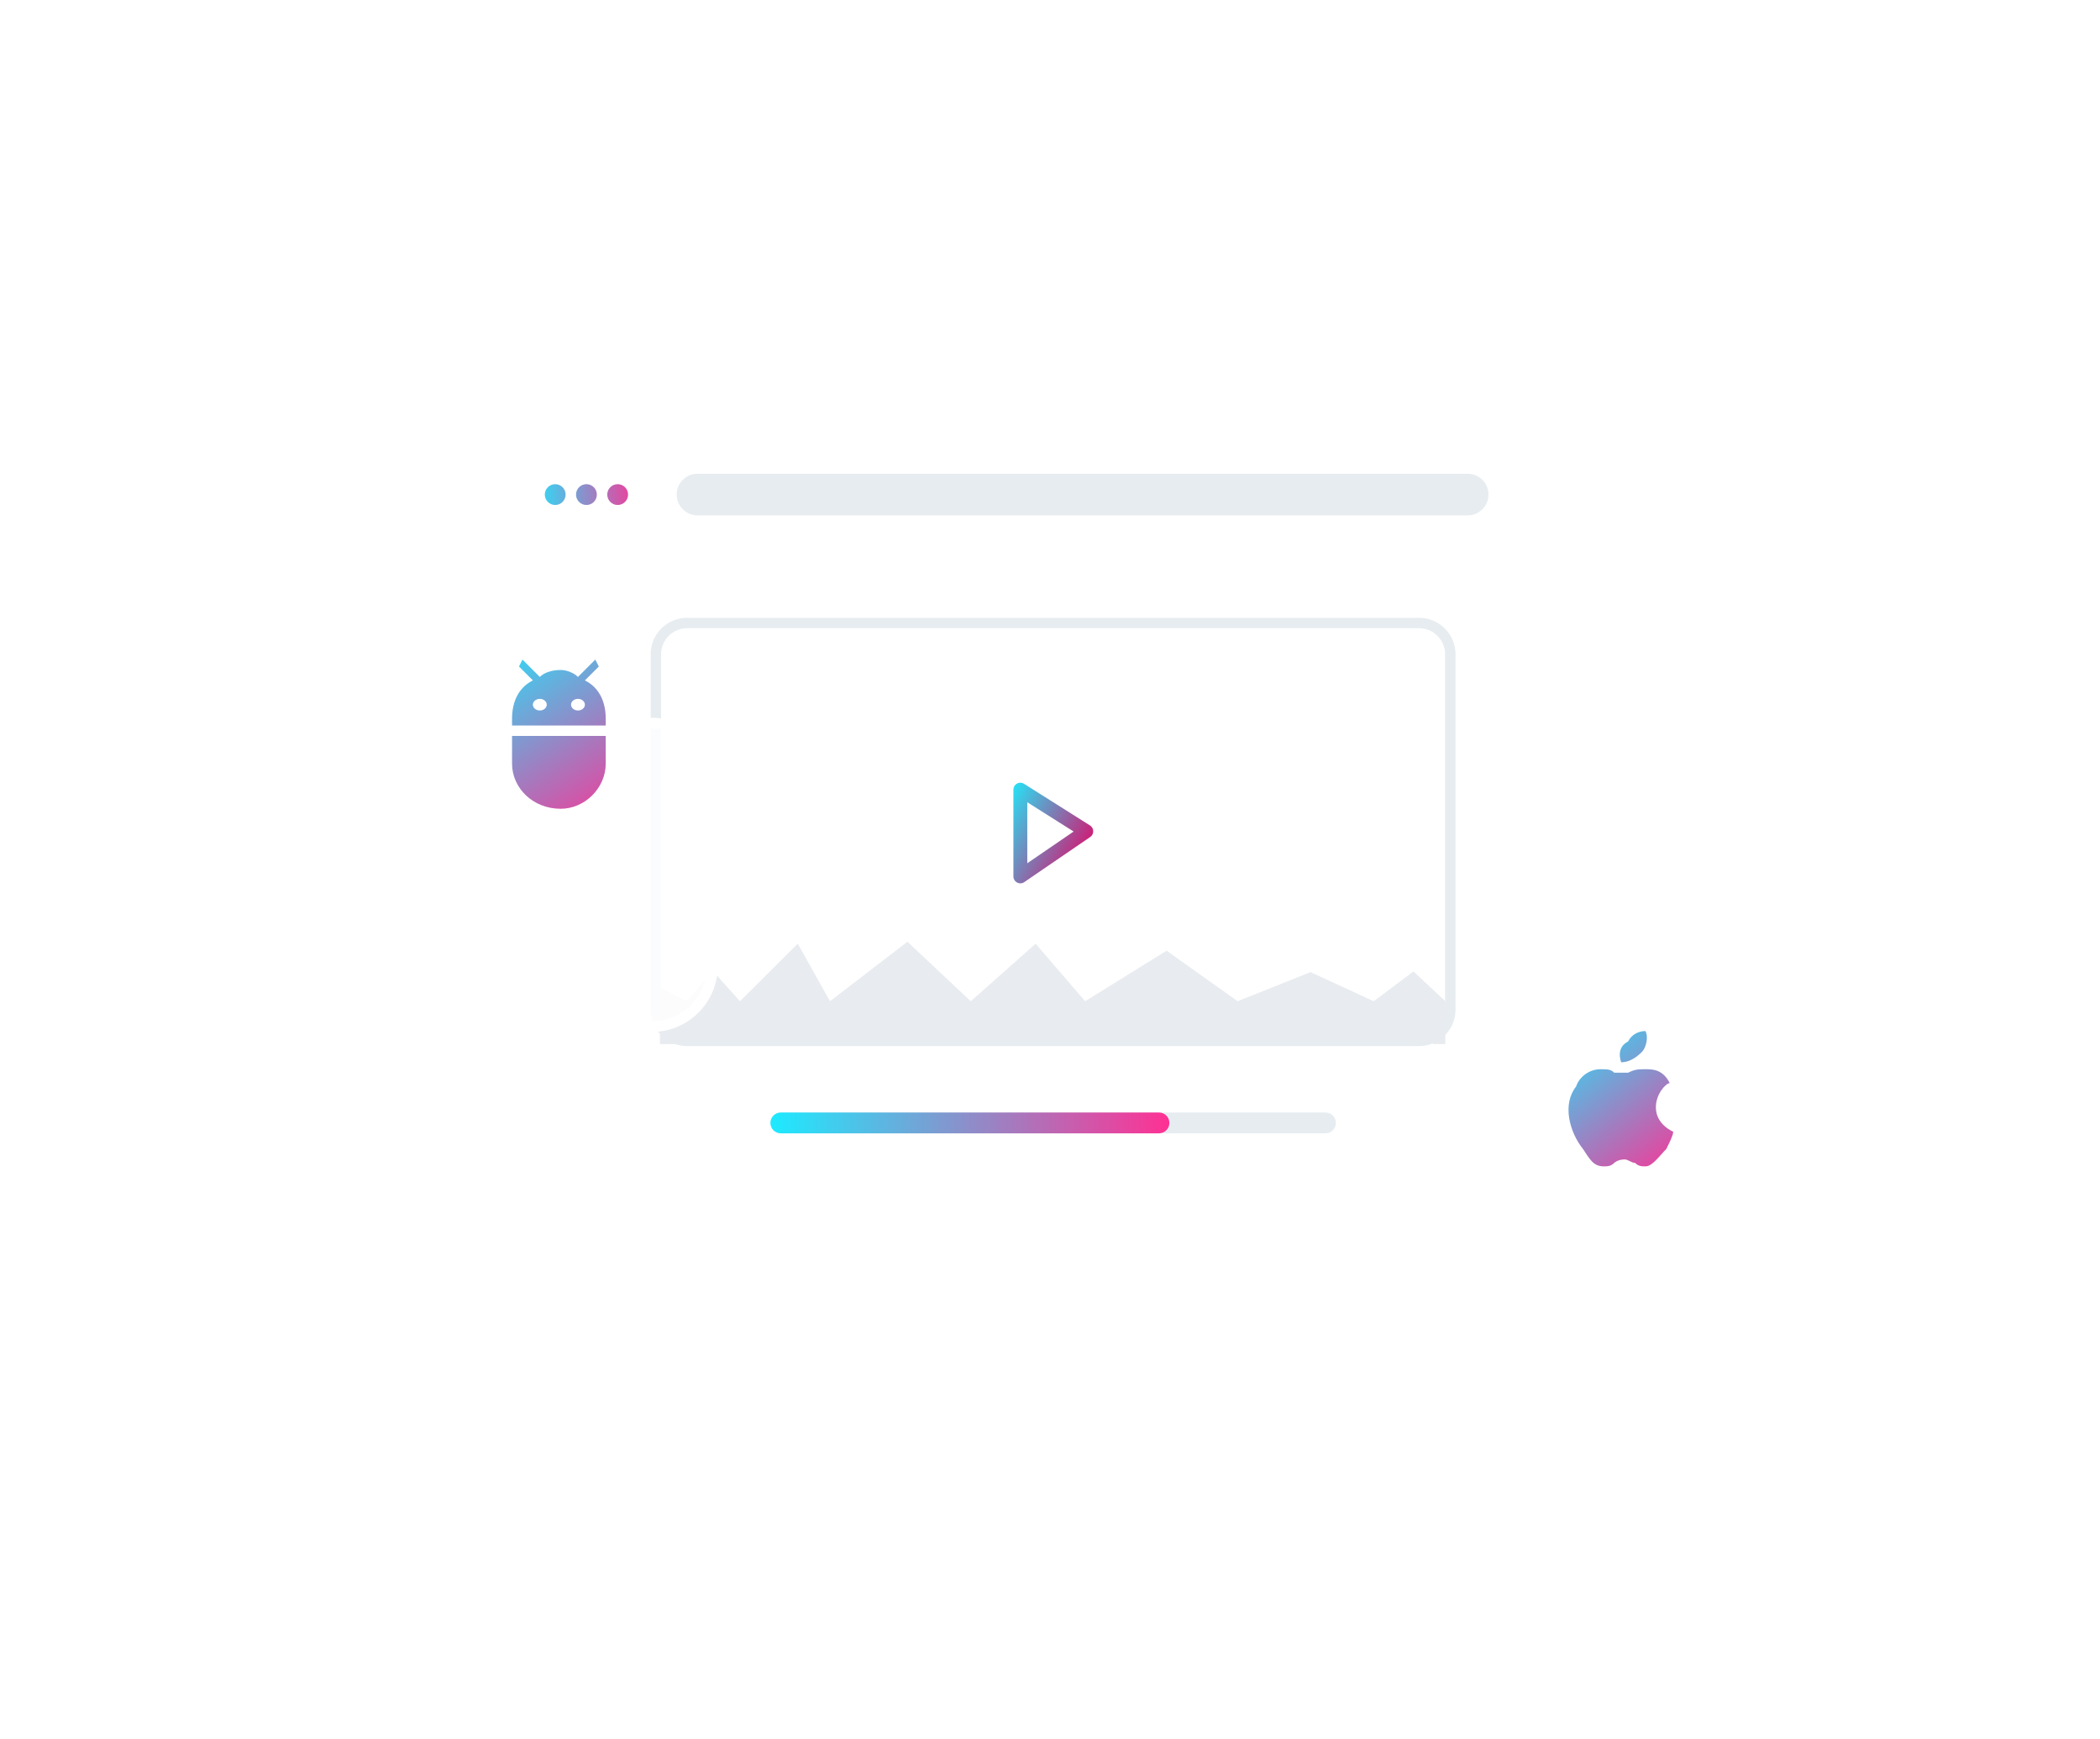  <svg
                xmlns="http://www.w3.org/2000/svg"
                width="500"
                height="414"
                viewBox="0 0 500 414"
                preserveAspectRatio="xMidYMid meet"
                style="width: 100%; height: 100%"
              >
                <defs>
                  <clipPath id="animationMask_qgDwnOGxpJ">
                    <rect width="500" height="414" x="0" y="0"></rect>
                  </clipPath>
                  <clipPath id="cp_kh0HFYVN">
                    <path d="M0,0 L85,0 L85,85 L0,85z"></path>
                  </clipPath>
                  <filter
                    id="B6NnHIJkuy"
                    filterUnits="objectBoundingBox"
                    x="-100%"
                    y="-100%"
                    width="400%"
                    height="400%"
                  >
                    <feGaussianBlur
                      in="SourceAlpha"
                      result="drop_shadow_1"
                      stdDeviation="32.5"
                    ></feGaussianBlur>
                    <feOffset
                      dx="1.982895590447881e-15"
                      dy="32.383"
                      in="drop_shadow_1"
                      result="drop_shadow_2"
                    ></feOffset>
                    <feFlood
                      flood-color="#000000"
                      flood-opacity="0.148"
                      result="drop_shadow_3"
                    ></feFlood>
                    <feComposite
                      in="drop_shadow_3"
                      in2="drop_shadow_2"
                      operator="in"
                      result="drop_shadow_4"
                    ></feComposite>
                    <feMerge>
                      <feMergeNode></feMergeNode>
                      <feMergeNode in="SourceGraphic"></feMergeNode>
                    </feMerge>
                  </filter>
                  <linearGradient
                    id="gr_9eG2FJpuBg"
                    spreadMethod="pad"
                    gradientUnits="userSpaceOnUse"
                    x1="32.434"
                    y1="48.341"
                    x2="-5.477"
                    y2="-7.354"
                  >
                    <stop offset="0%" stop-color="rgb(255,48,147)"></stop>
                    <stop offset="50%" stop-color="rgb(142,141,201)"></stop>
                    <stop offset="100%" stop-color="rgb(29,234,255)"></stop>
                  </linearGradient>
                  <filter
                    id="TmpeFWHWXj"
                    filterUnits="objectBoundingBox"
                    x="-100%"
                    y="-100%"
                    width="400%"
                    height="400%"
                  >
                    <feGaussianBlur
                      in="SourceAlpha"
                      result="drop_shadow_1"
                      stdDeviation="17.75"
                    ></feGaussianBlur>
                    <feOffset
                      dx="2.4492935982947065e-15"
                      dy="40"
                      in="drop_shadow_1"
                      result="drop_shadow_2"
                    ></feOffset>
                    <feFlood
                      flood-color="#000000"
                      flood-opacity="0.15"
                      result="drop_shadow_3"
                    ></feFlood>
                    <feComposite
                      in="drop_shadow_3"
                      in2="drop_shadow_2"
                      operator="in"
                      result="drop_shadow_4"
                    ></feComposite>
                    <feMerge>
                      <feMergeNode></feMergeNode>
                      <feMergeNode in="SourceGraphic"></feMergeNode>
                    </feMerge>
                  </filter>
                  <clipPath id="cp_sE1DjioV">
                    <path d="M0,0 L85,0 L85,85 L0,85z"></path>
                  </clipPath>
                  <linearGradient
                    id="gr_QRhFqUXfe4"
                    spreadMethod="pad"
                    gradientUnits="userSpaceOnUse"
                    x1="32.713"
                    y1="41.62"
                    x2="-2.652"
                    y2="-2.812"
                  >
                    <stop offset="0%" stop-color="rgb(255,48,147)"></stop>
                    <stop offset="50%" stop-color="rgb(142,141,201)"></stop>
                    <stop offset="100%" stop-color="rgb(29,234,255)"></stop>
                  </linearGradient>
                  <filter
                    id="wYDYjsEDZV"
                    filterUnits="objectBoundingBox"
                    x="-100%"
                    y="-100%"
                    width="400%"
                    height="400%"
                  >
                    <feGaussianBlur
                      in="SourceAlpha"
                      result="drop_shadow_1"
                      stdDeviation="17.75"
                    ></feGaussianBlur>
                    <feOffset
                      dx="2.4492935982947065e-15"
                      dy="40"
                      in="drop_shadow_1"
                      result="drop_shadow_2"
                    ></feOffset>
                    <feFlood
                      flood-color="#000000"
                      flood-opacity="0.15"
                      result="drop_shadow_3"
                    ></feFlood>
                    <feComposite
                      in="drop_shadow_3"
                      in2="drop_shadow_2"
                      operator="in"
                      result="drop_shadow_4"
                    ></feComposite>
                    <feMerge>
                      <feMergeNode></feMergeNode>
                      <feMergeNode in="SourceGraphic"></feMergeNode>
                    </feMerge>
                  </filter>
                  <clipPath id="cp_6xOrrle1">
                    <path d="M0,0 L223,0 L223,148 L0,148z"></path>
                  </clipPath>
                  <linearGradient
                    id="gr_jtC33g355a"
                    spreadMethod="pad"
                    gradientUnits="userSpaceOnUse"
                    x1="21.339"
                    y1="17.208"
                    x2="-3.44"
                    y2="3.298"
                  >
                    <stop offset="0%" stop-color="rgb(213,21,113)"></stop>
                    <stop offset="50%" stop-color="rgb(126,123,179)"></stop>
                    <stop offset="100%" stop-color="rgb(39,225,244)"></stop>
                  </linearGradient>
                  <clipPath id="TysnAtpenI">
                    <path
                      fill="#ffffff"
                      clip-rule="nonzero"
                      d=" M545.002,-50.536 C545,-51 545,43 545,43 C545,43 542,40 538,40 C538,40 366,40 366,40 C362,40 358,43 358,43 C358,43 358,-51 358,-51 C358,-55 362,-58 366,-58 C366,-58 538,-58 538,-58 C542,-58 545,-55 545,-51"
                      fill-opacity="1"
                    ></path>
                  </clipPath>
                  <linearGradient
                    id="gr_Y6l6bkPVEl"
                    spreadMethod="pad"
                    gradientUnits="userSpaceOnUse"
                    x1="115.211"
                    y1="3.149"
                    x2="0.225"
                    y2="3.215"
                  >
                    <stop offset="0%" stop-color="rgb(255,48,147)"></stop>
                    <stop offset="50%" stop-color="rgb(142,141,201)"></stop>
                    <stop offset="100%" stop-color="rgb(29,234,255)"></stop>
                  </linearGradient>
                  <linearGradient
                    id="gr_GB8FBNlnRs"
                    spreadMethod="pad"
                    gradientUnits="userSpaceOnUse"
                    x1="28.307"
                    y1="3.283"
                    x2="-4.622"
                    y2="4.996"
                  >
                    <stop offset="0%" stop-color="rgb(255,48,147)"></stop>
                    <stop offset="50%" stop-color="rgb(142,141,201)"></stop>
                    <stop offset="100%" stop-color="rgb(29,234,255)"></stop>
                  </linearGradient>
                </defs>
                <g clip-path="url(#animationMask_qgDwnOGxpJ)">
                  <g transform="matrix(1,0,0,1,0,0)" opacity="1">
                    <rect width="500" height="414" fill="#ffffff"></rect>
                  </g>
                  <g
                    filter="url(#B6NnHIJkuy)"
                    style="user-select: none"
                    transform="matrix(1,0,0,1,119.616,101.215)"
                    opacity="1"
                  >
                    <g opacity="1" transform="matrix(0.826,0,0,0.826,0,0)">
                      <path
                        fill="rgb(255,255,255)"
                        fill-opacity="1"
                        d="M0 0 M315.53,17 C315.53,17 315.53,239 315.53,239 C315.53,248.382 307.912,256 298.53,256 C298.53,256 17,256 17,256 C7.618,256 0,248.382 0,239 C0,239 0,17 0,17 C0,7.618 7.618,0 17,0 C17,0 298.53,0 298.53,0 C307.912,0 315.53,7.618 315.53,17z"
                      ></path>
                      <path
                        stroke-linecap="butt"
                        stroke-linejoin="miter"
                        fill-opacity="0"
                        stroke-miterlimit="4"
                        stroke="rgb(255,255,255)"
                        stroke-opacity="1"
                        stroke-width="3"
                        d="M0 0 M315.53,17 C315.53,17 315.53,239 315.53,239 C315.53,248.382 307.912,256 298.53,256 C298.53,256 17,256 17,256 C7.618,256 0,248.382 0,239 C0,239 0,17 0,17 C0,7.618 7.618,0 17,0 C17,0 298.53,0 298.53,0 C307.912,0 315.53,7.618 315.53,17z"
                      ></path>
                    </g>
                  </g>
                  <g
                    style="user-select: none"
                    transform="matrix(1,0,0,1,161.12,112.785)"
                    opacity="1"
                  >
                    <g opacity="1" transform="matrix(0.826,0,0,0.826,0,0)">
                      <path
                        fill="rgb(231,236,240)"
                        fill-opacity="1"
                        d="M0 0 M234,6 C234,6 234,6 234,6 C234,9.311 231.311,12 228,12 C228,12 6,12 6,12 C2.689,12 0,9.311 0,6 C0,6 0,6 0,6 C0,2.689 2.689,0 6,0 C6,0 228,0 228,0 C231.311,0 234,2.689 234,6z"
                      ></path>
                    </g>
                  </g>
                  <g
                    style="user-select: none"
                    transform="matrix(1,0,0,1,129.715,115.265)"
                    opacity="1"
                  >
                    <g opacity="1" transform="matrix(0.826,0,0,0.826,0,0)">
                      <path
                        fill="url(#gr_GB8FBNlnRs)"
                        fill-opacity="1"
                        d="M0 0 M21,0 C22.656,0 24,1.344 24,3 C24,4.656 22.656,6 21,6 C19.344,6 18,4.656 18,3 C18,1.344 19.344,0 21,0zM0 0 M12,0 C13.656,0 15,1.344 15,3 C15,4.656 13.656,6 12,6 C10.344,6 9,4.656 9,3 C9,1.344 10.344,0 12,0zM0 0 M3,0 C4.656,0 6,1.344 6,3 C6,4.656 4.656,6 3,6 C1.344,6 0,4.656 0,3 C0,1.344 1.344,0 3,0z"
                      ></path>
                      <g opacity="1" transform="matrix(1,0,0,1,0,0)"></g>
                      <g opacity="1" transform="matrix(1,0,0,1,0,0)"></g>
                      <g opacity="1" transform="matrix(1,0,0,1,0,0)"></g>
                    </g>
                  </g>
                  <g
                    clip-path="url(#cp_6xOrrle1)"
                    style="display: block"
                    transform="matrix(1,0,0,1,139.137,131.901)"
                    opacity="1"
                  >
                    <g
                      style="user-select: none; display: block"
                      transform="matrix(1,0,0,1,44.298,132.951)"
                      opacity="1"
                    >
                      <g
                        opacity="1"
                        transform="matrix(0.826,0,0,0.826,0,0)"
                      >
                        <path
                          style="display: block"
                          fill="rgb(231,236,240)"
                          fill-opacity="1"
                          d="M0 0 M163,3 C163,3 163,3 163,3 C163,4.656 161.656,6 160,6 C160,6 3,6 3,6 C1.344,6 0,4.656 0,3 C0,3 0,3 0,3 C0,1.344 1.344,0 3,0 C3,0 160,0 160,0 C161.656,0 163,1.344 163,3z"
                        ></path>
                      </g>
                    </g>
                    <g
                      style="user-select: none; display: block"
                      transform="matrix(1,0,0,1,44.298,132.951)"
                      opacity="1"
                    >
                      <g
                        opacity="1"
                        transform="matrix(0.826,0,0,0.826,0,0)"
                      >
                        <path
                          fill="url(#gr_Y6l6bkPVEl)"
                          style="display: block"
                          fill-opacity="1"
                          d="M0 0 M115,3 C115,3 115,3 115,3 C115,4.656 113.656,6 112,6 C112,6 3,6 3,6 C1.344,6 0,4.656 0,3 C0,3 0,3 0,3 C0,1.344 1.344,0 3,0 C3,0 112,0 112,0 C113.656,0 115,1.344 115,3z"
                        ></path>
                      </g>
                    </g>
                    <g
                      style="user-select: none; display: block"
                      transform="matrix(1,0,0,1,17.025,16.422)"
                      opacity="1"
                    >
                      <g
                        opacity="1"
                        transform="matrix(0.826,0,0,0.826,0,0)"
                      >
                        <path
                          style="display: block"
                          fill="rgb(255,255,255)"
                          fill-opacity="0.85"
                          d="M0 0 M229,9 C229,9 229,111.43 229,111.43 C229,116.397 224.967,120.43 220,120.43 C220,120.43 9,120.43 9,120.43 C4.033,120.43 0,116.397 0,111.43 C0,111.43 0,9 0,9 C0,4.033 4.033,0 9,0 C9,0 220,0 220,0 C224.967,0 229,4.033 229,9z"
                        ></path>
                        <path
                          stroke-linecap="butt"
                          stroke-linejoin="miter"
                          fill-opacity="0"
                          stroke-miterlimit="4"
                          style="display: block"
                          stroke="rgb(231,236,240)"
                          stroke-opacity="1"
                          stroke-width="3"
                          d="M0 0 M229,9 C229,9 229,111.43 229,111.43 C229,116.397 224.967,120.43 220,120.43 C220,120.43 9,120.43 9,120.43 C4.033,120.43 0,116.397 0,111.43 C0,111.43 0,9 0,9 C0,4.033 4.033,0 9,0 C9,0 220,0 220,0 C224.967,0 229,4.033 229,9z"
                        ></path>
                      </g>
                    </g>
                    <g
                      style="user-select: none; display: block"
                      clip-path="url(#TysnAtpenI)"
                      transform="matrix(1,0,0,1,-340.002,75.591)"
                      opacity="1"
                    >
                      <g opacity="1" transform="matrix(0.369,0,0,0.369,0,0)">
                        <path
                          style="display: block"
                          fill="rgb(232,235,239)"
                          fill-opacity="1"
                          d="M0 0 M619.243,111.286 C619.243,111.286 3057.512,111.286 3057.512,111.286 C3057.512,111.286 2999.712,50.706 2999.712,50.706 C2999.712,50.706 2958.082,69.636 2958.082,69.636 C2958.082,69.636 2911.052,39.126 2911.052,39.126 C2911.052,39.126 2873.582,99.996 2873.582,99.996 C2873.582,99.996 2825.212,45.246 2825.212,45.246 C2825.212,45.246 2787.882,99.996 2787.882,99.996 C2787.882,99.996 2750.391,57.666 2750.391,57.666 C2750.391,57.666 2707.672,99.996 2707.672,99.996 C2707.672,99.996 2658.741,50.706 2658.741,50.706 C2658.741,50.706 2626.891,95.536 2626.891,95.536 C2626.891,95.536 2573.022,57.666 2573.022,57.666 C2573.022,57.666 2535.042,95.536 2535.042,95.536 C2535.042,95.536 2497.541,50.706 2497.541,50.706 C2497.541,50.706 2459.903,91.176 2459.903,91.176 C2459.903,91.176 2420.012,22.556 2420.012,22.556 C2420.012,22.556 2376.622,91.176 2376.622,91.176 C2376.622,91.176 2339.771,28.266 2339.771,28.266 C2339.771,28.266 2300.542,91.176 2300.542,91.176 C2300.542,91.176 2269.592,50.706 2269.592,50.706 C2269.592,50.706 2243.681,91.176 2243.681,91.176 C2243.681,91.176 2192.312,45.786 2192.312,45.786 C2192.312,45.786 2142.682,81.836 2142.682,81.836 C2142.682,81.836 2114.291,29.736 2114.291,29.736 C2114.291,29.736 2076.594,81.836 2076.594,81.836 C2076.594,81.836 2011.322,0.626 2011.322,0.626 C2011.322,0.626 1948.553,76.386 1948.553,76.386 C1948.553,76.386 1887.193,28.266 1887.193,28.266 C1887.193,28.266 1838.382,69.636 1838.382,69.636 C1838.382,69.636 1789.695,22.556 1789.695,22.556 C1789.695,22.556 1750.615,69.636 1750.615,69.636 C1750.615,69.636 1665.425,28.266 1665.425,28.266 C1665.425,28.266 1584.844,83.66 1584.844,83.66 C1584.844,83.66 1532.444,74.222 1532.444,74.222 C1532.444,74.222 1476.924,83.66 1476.924,83.66 C1476.924,83.66 1456.404,64.429 1456.404,64.429 C1456.404,64.429 1430.714,83.66 1430.714,83.66 C1430.714,83.66 1389.964,64.855 1389.964,64.855 C1389.964,64.855 1342.933,83.66 1342.933,83.66 C1342.933,83.66 1297.084,51.041 1297.084,51.041 C1297.084,51.041 1244.544,83.66 1244.544,83.66 C1244.544,83.66 1212.584,46.539 1212.584,46.539 C1212.584,46.539 1170.724,83.66 1170.724,83.66 C1170.724,83.66 1129.864,45.269 1129.864,45.269 C1129.864,45.269 1079.914,83.66 1079.914,83.66 C1079.914,83.66 1059.104,46.539 1059.104,46.539 C1059.104,46.539 1021.804,83.66 1021.804,83.66 C1021.804,83.66 1004.564,64.429 1004.564,64.429 C1004.564,64.429 987.264,83.66 987.264,83.66 C987.264,83.66 960.994,69.791 960.994,69.791 C960.994,69.791 922.244,83.66 922.244,83.66 C922.244,83.66 890.914,46.539 890.914,46.539 C890.914,46.539 846.803,69.636 846.803,69.636 C846.803,69.636 794.083,28.266 794.083,28.266 C794.083,28.266 738.013,69.636 738.013,69.636 C738.013,69.636 678.633,28.266 678.633,28.266 C678.633,28.266 637.973,69.636 637.973,69.636 C637.973,69.636 619.243,45.246 619.243,45.246 C619.243,45.246 619.243,111.286 619.243,111.286z"
                        ></path>
                      </g>
                    </g>
                    <g
                      style="user-select: none; display: block"
                      transform="matrix(1,0,0,1,102.975,56.091)"
                      opacity="1"
                    >
                      <g
                        opacity="1"
                        transform="matrix(0.826,0,0,0.826,0,0)"
                      >
                        <path
                          stroke-linecap="round"
                          stroke-linejoin="round"
                          fill-opacity="0"
                          stroke="url(#gr_jtC33g355a)"
                          style="display: block"
                          stroke-opacity="1"
                          stroke-width="4"
                          d="M0 0 M1,0 C1,0 20,12 20,12 C20,12 1,25 1,25M0 0 M1,0 C1,0 1,25 1,25"
                        ></path>
                        <g opacity="1" transform="matrix(1,0,0,1,0,0.04)"></g>
                      </g>
                    </g>
                  </g>
                  <g
                    filter="url(#wYDYjsEDZV)"
                    style="user-select: none; display: block"
                    transform="matrix(0.85,0,0,0.85,349.387,226.151)"
                    opacity="1"
                  >
                    <g opacity="1" transform="matrix(1,0,0,1,0,0)">
                      <path
                        style="display: block"
                        fill="rgb(255,255,255)"
                        fill-opacity="0.85"
                        d="M0 0 M85,17 C85,17 85,68 85,68 C85,77.382 77.382,85 68,85 C68,85 17,85 17,85 C7.618,85 0,77.382 0,68 C0,68 0,17 0,17 C0,7.618 7.618,0 17,0 C17,0 68,0 68,0 C77.382,0 85,7.618 85,17z"
                      ></path>
                      <path
                        stroke-linecap="butt"
                        stroke-linejoin="miter"
                        fill-opacity="0"
                        stroke-miterlimit="4"
                        style="display: block"
                        stroke="rgb(255,255,255)"
                        stroke-opacity="1"
                        stroke-width="3"
                        d="M0 0 M85,17 C85,17 85,68 85,68 C85,77.382 77.382,85 68,85 C68,85 17,85 17,85 C7.618,85 0,77.382 0,68 C0,68 0,17 0,17 C0,7.618 7.618,0 17,0 C17,0 68,0 68,0 C77.382,0 85,7.618 85,17z"
                      ></path>
                    </g>
                  </g>
                  <g
                    clip-path="url(#cp_sE1DjioV)"
                    style="display: block"
                    transform="matrix(0.826,0,0,0.826,351.302,226.463)"
                    opacity="1"
                  >
                    <g
                      style="user-select: none; display: block"
                      transform="matrix(1,0,0,1,27,23)"
                      opacity="1"
                    >
                      <g opacity="1" transform="matrix(1,0,0,1,0,0)">
                        <path
                          fill="url(#gr_QRhFqUXfe4)"
                          style="display: block"
                          fill-opacity="1"
                          d="M0 0 M2,16 C-2,21 0,29 4,34 C6,37 7,39 10,39 C10,39 10,39 10,39 C11,39 12,39 13,38 C13,38 14,37 16,37 C17,37 18,38 19,38 C20,39 21,39 22,39 C24,39 26,36 28,34 C29,32 30,30 30,29 C30,29 30,29 30,29 C30,29 25,27 25,22 C25,18 28,15 29,15 C29,15 29,15 29,15 C29,15 29,15 29,15 C27,11 24,11 22,11 C22,11 22,11 22,11 C20,11 19,11 17,12 C17,12 16,12 15,12 C15,12 14,12 13,12 C12,11 11,11 9,11 C9,11 9,11 9,11 C6,11 3,13 2,16zM0 0 M22,0 C20,0 18,1 17,3 C15,4 14,6 15,9 C15,9 15,9 15,9 C15,9 15,9 15,9 C17,9 19,8 21,6 C22,5 23,2 22,0 C22,0 22,0 22,0z"
                        ></path>
                        <g opacity="1" transform="matrix(1,0,0,1,0,10.79)"></g>
                      </g>
                    </g>
                  </g>
                  <g
                    filter="url(#TmpeFWHWXj)"
                    style="user-select: none; display: block"
                    transform="matrix(0.85,0,0,0.85,97.387,138.151)"
                    opacity="1"
                  >
                    <g opacity="1" transform="matrix(1,0,0,1,0,0)">
                      <path
                        style="display: block"
                        fill="rgb(255,255,255)"
                        fill-opacity="0.85"
                        d="M0 0 M85,17 C85,17 85,68 85,68 C85,77.382 77.382,85 68,85 C68,85 17,85 17,85 C7.618,85 0,77.382 0,68 C0,68 0,17 0,17 C0,7.618 7.618,0 17,0 C17,0 68,0 68,0 C77.382,0 85,7.618 85,17z"
                      ></path>
                      <path
                        stroke-linecap="butt"
                        stroke-linejoin="miter"
                        fill-opacity="0"
                        stroke-miterlimit="4"
                        style="display: block"
                        stroke="rgb(255,255,255)"
                        stroke-opacity="1"
                        stroke-width="3"
                        d="M0 0 M85,17 C85,17 85,68 85,68 C85,77.382 77.382,85 68,85 C68,85 17,85 17,85 C7.618,85 0,77.382 0,68 C0,68 0,17 0,17 C0,7.618 7.618,0 17,0 C17,0 68,0 68,0 C77.382,0 85,7.618 85,17z"
                      ></path>
                    </g>
                  </g>
                  <g
                    clip-path="url(#cp_kh0HFYVN)"
                    style="display: block"
                    transform="matrix(0.826,0,0,0.826,97.963,139.678)"
                    opacity="1"
                  >
                    <g
                      style="user-select: none; display: block"
                      transform="matrix(1,0,0,1,29,21)"
                      opacity="1"
                    >
                      <g opacity="1" transform="matrix(1,0,0,1,0,0)">
                        <path
                          fill="url(#gr_9eG2FJpuBg)"
                          style="display: block"
                          fill-opacity="1"
                          d="M0 0 M21,6 C21,6 25,2 25,2 C25,2 24,0 24,0 C24,0 19,5 19,5 C18,4 16,3 14,3 C11,3 9,4 8,5 C8,5 3,0 3,0 C3,0 2,2 2,2 C2,2 6,6 6,6 C2,8 0,12 0,17 C0,17 0,19 0,19 C0,19 27,19 27,19 C27,19 27,17 27,17 C27,12 25,8 21,6zM0 0 M0,30 C0,37 6,43 14,43 C21,43 27,37 27,30 C27,30 27,22 27,22 C27,22 0,22 0,22 C0,22 0,30 0,30z"
                        ></path>
                        <g opacity="1" transform="matrix(1,0,0,1,0,22)"></g>
                      </g>
                    </g>
                    <g
                      style="user-select: none; display: block"
                      transform="matrix(1,0,0,0.837,35,32.325)"
                      opacity="1"
                    >
                      <g opacity="1" transform="matrix(1,0,0,1,0,0)">
                        <path
                          style="display: block"
                          fill="rgb(255,255,255)"
                          fill-opacity="1"
                          d="M0 0 M13,0 C14.104,0 15,0.896 15,2 C15,3.104 14.104,4 13,4 C11.896,4 11,3.104 11,2 C11,0.896 11.896,0 13,0zM0 0 M2,0 C3.104,0 4,0.896 4,2 C4,3.104 3.104,4 2,4 C0.896,4 0,3.104 0,2 C0,0.896 0.896,0 2,0z"
                        ></path>
                        <g opacity="1" transform="matrix(1,0,0,1,0,0)"></g>
                        <g opacity="1" transform="matrix(1,0,0,1,0,0)"></g>
                      </g>
                    </g>
                  </g>
                </g>
              </svg>